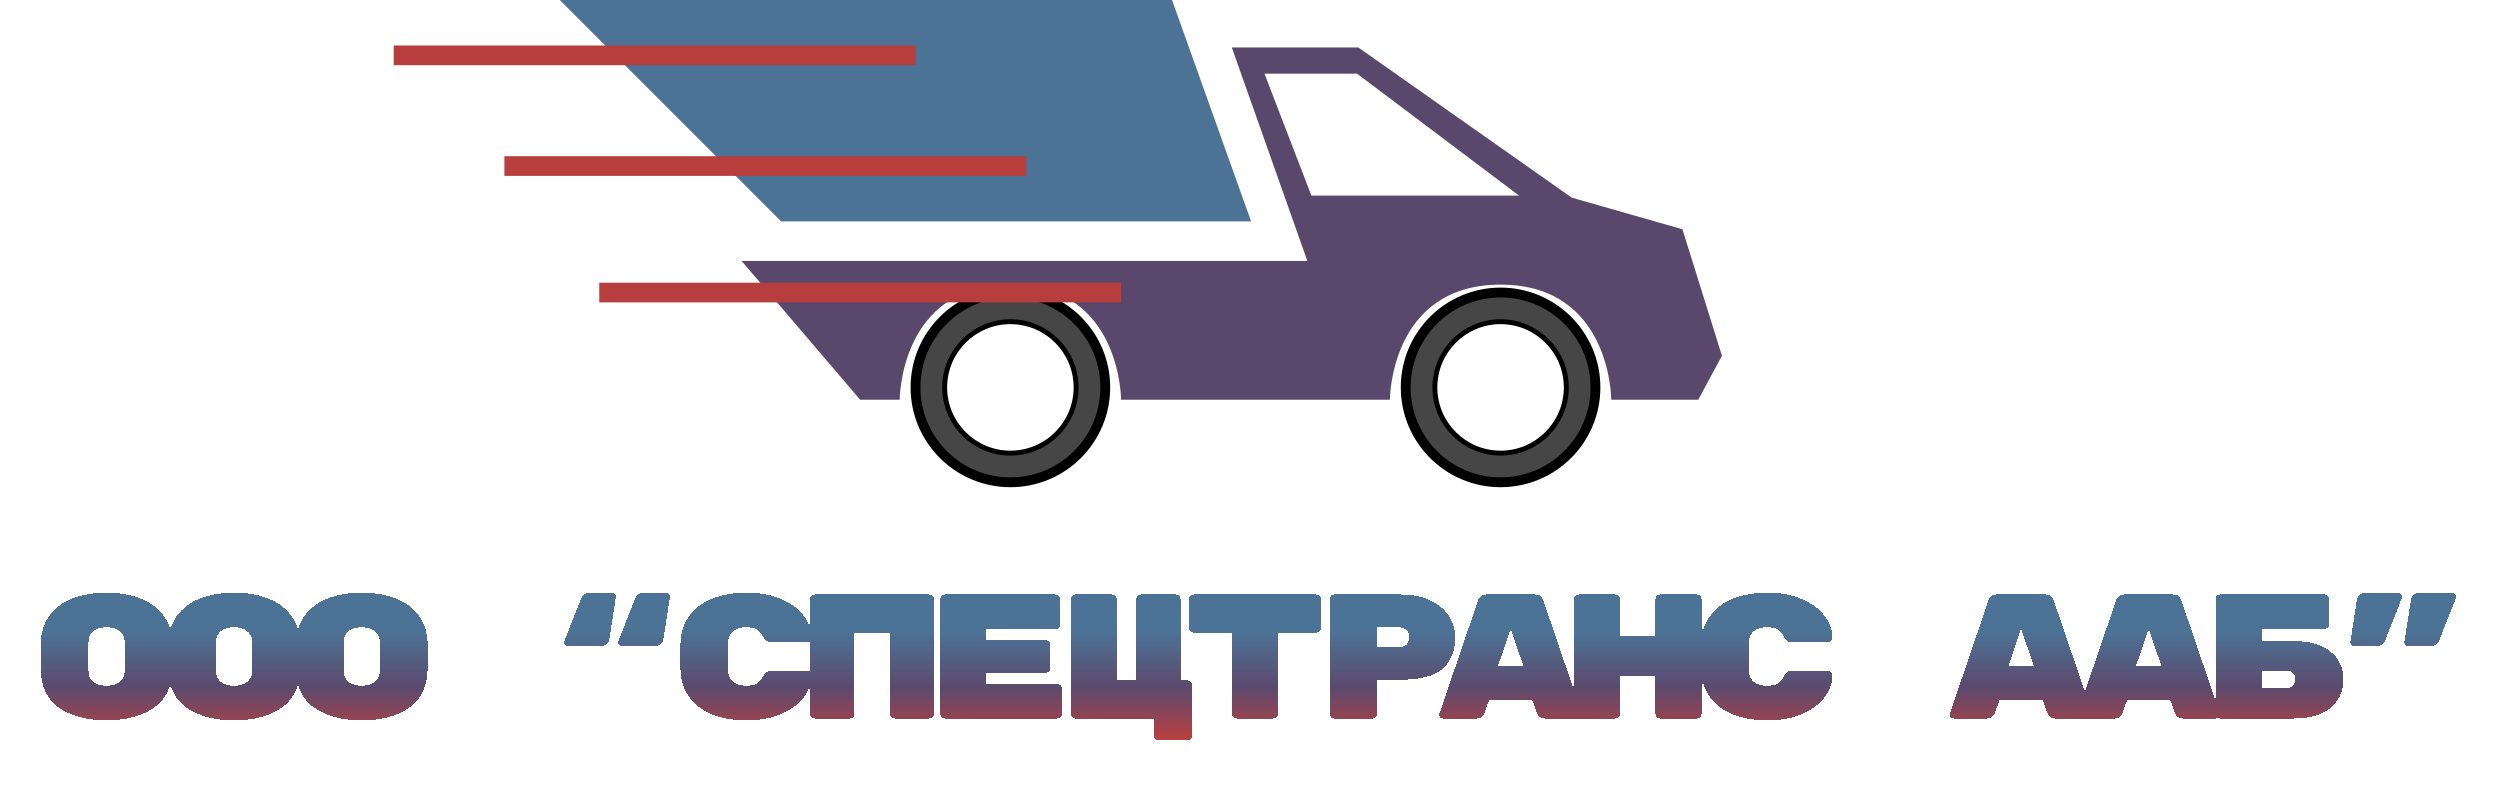 <svg width="254" height="80" viewBox="0 0 254 80" fill="none" xmlns="http://www.w3.org/2000/svg">
<g filter="url(#filter0_d_1_50)">
<path d="M17.521 63.798C17.521 65.634 16.91 66.99 15.685 67.866C14.473 68.742 12.854 69.18 10.825 69.18C8.798 69.18 7.172 68.742 5.948 67.866C4.736 66.99 4.13 65.622 4.13 63.762V61.638C4.13 60.414 4.418 59.4 4.994 58.596C5.582 57.78 6.38 57.18 7.388 56.796C8.396 56.412 9.542 56.22 10.825 56.22C12.11 56.22 13.249 56.412 14.245 56.796C15.254 57.18 16.052 57.774 16.64 58.578C17.227 59.382 17.521 60.39 17.521 61.602V63.798ZM8.99 64.14C8.99 64.632 9.152 65.01 9.476 65.274C9.812 65.538 10.261 65.67 10.825 65.67C11.389 65.67 11.834 65.538 12.158 65.274C12.493 64.998 12.662 64.614 12.662 64.122V61.278C12.662 60.786 12.493 60.408 12.158 60.144C11.834 59.868 11.389 59.73 10.825 59.73C10.261 59.73 9.812 59.862 9.476 60.126C9.152 60.39 8.99 60.768 8.99 61.26V64.14ZM30.486 63.798C30.486 65.634 29.874 66.99 28.65 67.866C27.438 68.742 25.818 69.18 23.79 69.18C21.762 69.18 20.136 68.742 18.912 67.866C17.7 66.99 17.094 65.622 17.094 63.762V61.638C17.094 60.414 17.382 59.4 17.958 58.596C18.546 57.78 19.344 57.18 20.352 56.796C21.36 56.412 22.506 56.22 23.79 56.22C25.074 56.22 26.214 56.412 27.21 56.796C28.218 57.18 29.016 57.774 29.604 58.578C30.192 59.382 30.486 60.39 30.486 61.602V63.798ZM21.954 64.14C21.954 64.632 22.116 65.01 22.44 65.274C22.776 65.538 23.226 65.67 23.79 65.67C24.354 65.67 24.798 65.538 25.122 65.274C25.458 64.998 25.626 64.614 25.626 64.122V61.278C25.626 60.786 25.458 60.408 25.122 60.144C24.798 59.868 24.354 59.73 23.79 59.73C23.226 59.73 22.776 59.862 22.44 60.126C22.116 60.39 21.954 60.768 21.954 61.26V64.14ZM43.45 63.798C43.45 65.634 42.838 66.99 41.614 67.866C40.402 68.742 38.782 69.18 36.754 69.18C34.726 69.18 33.1 68.742 31.876 67.866C30.664 66.99 30.058 65.622 30.058 63.762V61.638C30.058 60.414 30.346 59.4 30.922 58.596C31.51 57.78 32.308 57.18 33.316 56.796C34.324 56.412 35.47 56.22 36.754 56.22C38.038 56.22 39.178 56.412 40.174 56.796C41.182 57.18 41.98 57.774 42.568 58.578C43.156 59.382 43.45 60.39 43.45 61.602V63.798ZM34.918 64.14C34.918 64.632 35.08 65.01 35.404 65.274C35.74 65.538 36.19 65.67 36.754 65.67C37.318 65.67 37.762 65.538 38.086 65.274C38.422 64.998 38.59 64.614 38.59 64.122V61.278C38.59 60.786 38.422 60.408 38.086 60.144C37.762 59.868 37.318 59.73 36.754 59.73C36.19 59.73 35.74 59.862 35.404 60.126C35.08 60.39 34.918 60.768 34.918 61.26V64.14ZM61.908 60.954C61.884 61.134 61.788 61.296 61.62 61.44C61.464 61.584 61.272 61.656 61.044 61.656H57.714C57.606 61.656 57.51 61.62 57.426 61.548C57.354 61.464 57.318 61.368 57.318 61.26C57.318 61.212 57.324 61.17 57.336 61.134L59.046 56.796C59.106 56.652 59.202 56.52 59.334 56.4C59.478 56.28 59.658 56.22 59.874 56.22H62.178C62.286 56.22 62.376 56.262 62.448 56.346C62.532 56.418 62.574 56.508 62.574 56.616V56.652L61.908 60.954ZM67.398 60.954C67.374 61.134 67.278 61.296 67.11 61.44C66.954 61.584 66.762 61.656 66.534 61.656H63.204C63.096 61.656 63 61.62 62.916 61.548C62.844 61.464 62.808 61.368 62.808 61.26C62.808 61.212 62.814 61.17 62.826 61.134L64.536 56.796C64.596 56.652 64.692 56.52 64.824 56.4C64.968 56.28 65.148 56.22 65.364 56.22H67.668C67.776 56.22 67.866 56.262 67.938 56.346C68.022 56.418 68.064 56.508 68.064 56.616V56.652L67.398 60.954ZM73.991 64.14C73.991 64.632 74.153 65.01 74.477 65.274C74.813 65.538 75.263 65.67 75.827 65.67C76.331 65.67 76.703 65.586 76.943 65.418C77.183 65.25 77.387 64.998 77.555 64.662C77.711 64.35 77.921 64.194 78.185 64.194H82.073C82.181 64.194 82.271 64.236 82.343 64.32C82.427 64.392 82.469 64.482 82.469 64.59C82.469 65.322 82.223 66.042 81.731 66.75C81.239 67.446 80.489 68.028 79.481 68.496C78.485 68.952 77.267 69.18 75.827 69.18C74.543 69.18 73.397 68.988 72.389 68.604C71.393 68.208 70.601 67.608 70.013 66.804C69.425 65.988 69.131 64.974 69.131 63.762V61.638C69.131 60.426 69.425 59.418 70.013 58.614C70.601 57.798 71.393 57.198 72.389 56.814C73.397 56.418 74.543 56.22 75.827 56.22C77.267 56.22 78.485 56.454 79.481 56.922C80.489 57.378 81.239 57.96 81.731 58.668C82.223 59.364 82.469 60.078 82.469 60.81C82.469 60.918 82.427 61.014 82.343 61.098C82.271 61.17 82.181 61.206 82.073 61.206H78.185C77.921 61.206 77.711 61.05 77.555 60.738C77.387 60.402 77.183 60.15 76.943 59.982C76.703 59.814 76.331 59.73 75.827 59.73C75.263 59.73 74.813 59.862 74.477 60.126C74.153 60.39 73.991 60.768 73.991 61.26V64.14ZM94.425 56.4C94.557 56.4 94.671 56.448 94.767 56.544C94.863 56.64 94.911 56.754 94.911 56.886V68.514C94.911 68.646 94.863 68.76 94.767 68.856C94.671 68.952 94.557 69 94.425 69H90.897C90.765 69 90.651 68.952 90.555 68.856C90.459 68.76 90.411 68.646 90.411 68.514V60.288H86.811V68.514C86.811 68.646 86.763 68.76 86.667 68.856C86.571 68.952 86.457 69 86.325 69H82.797C82.665 69 82.551 68.958 82.455 68.874C82.359 68.778 82.311 68.658 82.311 68.514V56.886C82.311 56.754 82.359 56.64 82.455 56.544C82.551 56.448 82.665 56.4 82.797 56.4H94.425ZM107.407 65.49C107.539 65.49 107.653 65.538 107.749 65.634C107.845 65.73 107.893 65.844 107.893 65.976V68.514C107.893 68.646 107.845 68.76 107.749 68.856C107.653 68.952 107.539 69 107.407 69H96.031C95.899 69 95.785 68.952 95.689 68.856C95.593 68.76 95.545 68.646 95.545 68.514V56.886C95.545 56.754 95.593 56.64 95.689 56.544C95.785 56.448 95.899 56.4 96.031 56.4H107.227C107.359 56.4 107.473 56.448 107.569 56.544C107.665 56.64 107.713 56.754 107.713 56.886V59.424C107.713 59.556 107.665 59.67 107.569 59.766C107.473 59.862 107.359 59.91 107.227 59.91H100.225V61.044H106.237C106.369 61.044 106.483 61.092 106.579 61.188C106.675 61.284 106.723 61.398 106.723 61.53V63.87C106.723 64.002 106.675 64.116 106.579 64.212C106.483 64.308 106.369 64.356 106.237 64.356H100.225V65.49H107.407ZM115.439 56.886C115.439 56.754 115.487 56.64 115.583 56.544C115.679 56.448 115.793 56.4 115.925 56.4H119.453C119.585 56.4 119.699 56.448 119.795 56.544C119.891 56.64 119.939 56.754 119.939 56.886V65.13H120.623C120.755 65.13 120.869 65.178 120.965 65.274C121.061 65.37 121.109 65.484 121.109 65.616V70.746C121.109 70.878 121.061 70.992 120.965 71.088C120.869 71.184 120.755 71.232 120.623 71.232H117.725C117.593 71.232 117.479 71.184 117.383 71.088C117.287 70.992 117.239 70.878 117.239 70.746V69H109.265C109.133 69 109.019 68.952 108.923 68.856C108.827 68.76 108.779 68.646 108.779 68.514V56.886C108.779 56.742 108.827 56.628 108.923 56.544C109.019 56.448 109.133 56.4 109.265 56.4H112.973C113.105 56.4 113.219 56.448 113.315 56.544C113.411 56.64 113.459 56.754 113.459 56.886V65.13H115.439V56.886ZM133.714 56.4C133.846 56.4 133.96 56.448 134.056 56.544C134.152 56.64 134.2 56.754 134.2 56.886V59.784C134.2 59.916 134.152 60.03 134.056 60.126C133.96 60.222 133.846 60.27 133.714 60.27H129.844V68.514C129.844 68.646 129.796 68.76 129.7 68.856C129.604 68.952 129.49 69 129.358 69H125.65C125.518 69 125.404 68.952 125.308 68.856C125.212 68.76 125.164 68.646 125.164 68.514V60.27H121.294C121.162 60.27 121.048 60.222 120.952 60.126C120.856 60.03 120.808 59.916 120.808 59.784V56.886C120.808 56.754 120.856 56.64 120.952 56.544C121.048 56.448 121.162 56.4 121.294 56.4H133.714ZM142.304 56.4C143.432 56.4 144.416 56.592 145.256 56.976C146.096 57.36 146.738 57.882 147.182 58.542C147.626 59.202 147.848 59.94 147.848 60.756C147.848 62.1 147.428 63.156 146.588 63.924C145.748 64.68 144.32 65.058 142.304 65.058H139.928V68.514C139.928 68.646 139.88 68.76 139.784 68.856C139.688 68.952 139.574 69 139.442 69H135.572C135.44 69 135.326 68.952 135.23 68.856C135.134 68.76 135.086 68.646 135.086 68.514V56.886C135.086 56.754 135.134 56.64 135.23 56.544C135.326 56.448 135.44 56.4 135.572 56.4H142.304ZM142.232 61.728C142.52 61.728 142.748 61.644 142.916 61.476C143.084 61.296 143.168 61.062 143.168 60.774C143.168 60.474 143.084 60.228 142.916 60.036C142.748 59.844 142.52 59.748 142.232 59.748H139.946V61.728H142.232ZM150.84 68.388C150.684 68.796 150.414 69 150.03 69H146.628C146.52 69 146.424 68.964 146.34 68.892C146.268 68.808 146.232 68.712 146.232 68.604L146.25 68.496L150.174 56.994C150.222 56.838 150.312 56.7 150.444 56.58C150.576 56.46 150.756 56.4 150.984 56.4H155.988C156.216 56.4 156.396 56.46 156.528 56.58C156.66 56.7 156.75 56.838 156.798 56.994L160.722 68.496L160.74 68.604C160.74 68.712 160.698 68.808 160.614 68.892C160.542 68.964 160.452 69 160.344 69H156.942C156.558 69 156.288 68.796 156.132 68.388L155.682 67.128H151.29L150.84 68.388ZM153.486 59.874L152.208 63.618H154.764L153.486 59.874ZM172.39 56.4C172.522 56.4 172.636 56.448 172.732 56.544C172.828 56.64 172.876 56.754 172.876 56.886V68.514C172.876 68.646 172.828 68.76 172.732 68.856C172.636 68.952 172.522 69 172.39 69H168.682C168.55 69 168.436 68.952 168.34 68.856C168.244 68.76 168.196 68.646 168.196 68.514V64.68H164.596V68.514C164.596 68.646 164.548 68.76 164.452 68.856C164.356 68.952 164.242 69 164.11 69H160.402C160.27 69 160.156 68.958 160.06 68.874C159.964 68.778 159.916 68.658 159.916 68.514V56.886C159.916 56.754 159.964 56.64 160.06 56.544C160.156 56.448 160.27 56.4 160.402 56.4H164.11C164.242 56.4 164.356 56.448 164.452 56.544C164.548 56.64 164.596 56.754 164.596 56.886V60.576H168.196V56.886C168.196 56.754 168.244 56.64 168.34 56.544C168.436 56.448 168.55 56.4 168.682 56.4H172.39ZM177.704 64.14C177.704 64.632 177.866 65.01 178.19 65.274C178.526 65.538 178.976 65.67 179.54 65.67C180.044 65.67 180.416 65.586 180.656 65.418C180.896 65.25 181.1 64.998 181.268 64.662C181.424 64.35 181.634 64.194 181.898 64.194H185.786C185.894 64.194 185.984 64.236 186.056 64.32C186.14 64.392 186.182 64.482 186.182 64.59C186.182 65.322 185.936 66.042 185.444 66.75C184.952 67.446 184.202 68.028 183.194 68.496C182.198 68.952 180.98 69.18 179.54 69.18C178.256 69.18 177.11 68.988 176.102 68.604C175.106 68.208 174.314 67.608 173.726 66.804C173.138 65.988 172.844 64.974 172.844 63.762V61.638C172.844 60.426 173.138 59.418 173.726 58.614C174.314 57.798 175.106 57.198 176.102 56.814C177.11 56.418 178.256 56.22 179.54 56.22C180.98 56.22 182.198 56.454 183.194 56.922C184.202 57.378 184.952 57.96 185.444 58.668C185.936 59.364 186.182 60.078 186.182 60.81C186.182 60.918 186.14 61.014 186.056 61.098C185.984 61.17 185.894 61.206 185.786 61.206H181.898C181.634 61.206 181.424 61.05 181.268 60.738C181.1 60.402 180.896 60.15 180.656 59.982C180.416 59.814 180.044 59.73 179.54 59.73C178.976 59.73 178.526 59.862 178.19 60.126C177.866 60.39 177.704 60.768 177.704 61.26V64.14ZM202.697 68.388C202.541 68.796 202.271 69 201.887 69H198.485C198.377 69 198.281 68.964 198.197 68.892C198.125 68.808 198.089 68.712 198.089 68.604L198.107 68.496L202.031 56.994C202.079 56.838 202.169 56.7 202.301 56.58C202.433 56.46 202.613 56.4 202.841 56.4H207.845C208.073 56.4 208.253 56.46 208.385 56.58C208.517 56.7 208.607 56.838 208.655 56.994L212.579 68.496L212.597 68.604C212.597 68.712 212.555 68.808 212.471 68.892C212.399 68.964 212.309 69 212.201 69H208.799C208.415 69 208.145 68.796 207.989 68.388L207.539 67.128H203.147L202.697 68.388ZM205.343 59.874L204.065 63.618H206.621L205.343 59.874ZM215.661 68.388C215.505 68.796 215.235 69 214.851 69H211.449C211.341 69 211.245 68.964 211.161 68.892C211.089 68.808 211.053 68.712 211.053 68.604L211.071 68.496L214.995 56.994C215.043 56.838 215.133 56.7 215.265 56.58C215.397 56.46 215.577 56.4 215.805 56.4H220.809C221.037 56.4 221.217 56.46 221.349 56.58C221.481 56.7 221.571 56.838 221.619 56.994L225.543 68.496L225.561 68.604C225.561 68.712 225.519 68.808 225.435 68.892C225.363 68.964 225.273 69 225.165 69H221.763C221.379 69 221.109 68.796 220.953 68.388L220.503 67.128H216.111L215.661 68.388ZM218.307 59.874L217.029 63.618H219.585L218.307 59.874ZM233.017 61.134C234.625 61.134 235.867 61.482 236.743 62.178C237.631 62.862 238.075 63.816 238.075 65.04C238.075 66.264 237.631 67.23 236.743 67.938C235.855 68.646 234.607 69 232.999 69H225.583C225.451 69 225.337 68.952 225.241 68.856C225.145 68.76 225.097 68.646 225.097 68.514V56.886C225.097 56.754 225.145 56.64 225.241 56.544C225.337 56.448 225.451 56.4 225.583 56.4H236.167C236.299 56.4 236.413 56.448 236.509 56.544C236.605 56.64 236.653 56.754 236.653 56.886V59.406C236.653 59.538 236.605 59.652 236.509 59.748C236.413 59.844 236.299 59.892 236.167 59.892H229.777V61.134H233.017ZM232.387 65.904C232.663 65.904 232.867 65.808 232.999 65.616C233.143 65.424 233.215 65.214 233.215 64.986C233.215 64.758 233.137 64.56 232.981 64.392C232.837 64.224 232.639 64.14 232.387 64.14H229.777V65.904H232.387ZM239.465 56.922C239.489 56.742 239.579 56.58 239.735 56.436C239.903 56.292 240.101 56.22 240.329 56.22H243.659C243.767 56.22 243.857 56.262 243.929 56.346C244.013 56.418 244.055 56.508 244.055 56.616C244.055 56.664 244.049 56.706 244.037 56.742L242.327 61.08C242.267 61.224 242.165 61.356 242.021 61.476C241.889 61.596 241.715 61.656 241.499 61.656H239.195C239.087 61.656 238.991 61.62 238.907 61.548C238.835 61.464 238.799 61.368 238.799 61.26V61.224L239.465 56.922ZM244.955 56.922C244.979 56.742 245.069 56.58 245.225 56.436C245.393 56.292 245.591 56.22 245.819 56.22H249.149C249.257 56.22 249.347 56.262 249.419 56.346C249.503 56.418 249.545 56.508 249.545 56.616C249.545 56.664 249.539 56.706 249.527 56.742L247.817 61.08C247.757 61.224 247.655 61.356 247.511 61.476C247.379 61.596 247.205 61.656 246.989 61.656H244.685C244.577 61.656 244.481 61.62 244.397 61.548C244.325 61.464 244.289 61.368 244.289 61.26V61.224L244.955 56.922Z" fill="url(#paint0_linear_1_50)" shape-rendering="crispEdges"/>
</g>
<path d="M119.078 0L127.111 22.492H79.361L56.869 0H119.078Z" fill="url(#paint1_linear_1_50)"/>
<path d="M138 4.82L159.689 20.082L170.934 23.295L174.951 36.148L172.541 40.612H163.705C163.705 40.612 163.705 28.918 152.459 28.918C141.213 28.918 141.213 40.612 141.213 40.612H113.902C113.902 40.612 113.902 28.918 102.656 28.918C91.41 28.918 91.41 40.612 91.41 40.612H87.394L75.344 26.508H132.826L125.148 4.82H138Z" fill="url(#paint2_linear_1_50)"/>
<path d="M102.656 32.934C99.107 32.934 96.23 35.812 96.23 39.361C96.23 42.91 99.107 45.787 102.656 45.787C106.205 45.787 109.082 42.91 109.082 39.361C109.082 35.812 106.205 32.934 102.656 32.934Z" fill="#464646"/>
<path d="M102.656 29.721C97.332 29.721 93.016 34.037 93.016 39.361C93.016 44.684 97.332 49 102.656 49C107.979 49 112.295 44.684 112.295 39.361C112.295 34.037 107.979 29.721 102.656 29.721Z" fill="#464646"/>
<path d="M102.656 32.934C99.107 32.934 96.23 35.812 96.23 39.361C96.23 42.91 99.107 45.787 102.656 45.787C106.205 45.787 109.082 42.91 109.082 39.361C109.082 35.812 106.205 32.934 102.656 32.934Z" stroke="black"/>
<path d="M102.656 29.721C97.332 29.721 93.016 34.037 93.016 39.361C93.016 44.684 97.332 49 102.656 49C107.979 49 112.295 44.684 112.295 39.361C112.295 34.037 107.979 29.721 102.656 29.721Z" stroke="black"/>
<path d="M102.656 32.934C99.107 32.934 96.23 35.812 96.23 39.361C96.23 42.91 99.107 45.787 102.656 45.787C106.205 45.787 109.082 42.91 109.082 39.361C109.082 35.812 106.205 32.934 102.656 32.934Z" fill="white"/>
<path d="M152.459 32.934C148.91 32.934 146.033 35.812 146.033 39.361C146.033 42.91 148.91 45.787 152.459 45.787C156.008 45.787 158.885 42.91 158.885 39.361C158.885 35.812 156.008 32.934 152.459 32.934Z" fill="#464646"/>
<path d="M152.459 29.721C147.135 29.721 142.82 34.037 142.82 39.361C142.82 44.684 147.135 49 152.459 49C157.783 49 162.098 44.684 162.098 39.361C162.098 34.037 157.783 29.721 152.459 29.721Z" fill="#464646"/>
<path d="M152.459 32.934C148.91 32.934 146.033 35.812 146.033 39.361C146.033 42.91 148.91 45.787 152.459 45.787C156.008 45.787 158.885 42.91 158.885 39.361C158.885 35.812 156.008 32.934 152.459 32.934Z" stroke="black"/>
<path d="M152.459 29.721C147.135 29.721 142.82 34.037 142.82 39.361C142.82 44.684 147.135 49 152.459 49C157.783 49 162.098 44.684 162.098 39.361C162.098 34.037 157.783 29.721 152.459 29.721Z" stroke="black"/>
<path d="M152.459 32.934C148.91 32.934 146.033 35.812 146.033 39.361C146.033 42.91 148.91 45.787 152.459 45.787C156.008 45.787 158.885 42.91 158.885 39.361C158.885 35.812 156.008 32.934 152.459 32.934Z" fill="white"/>
<path d="M137.877 7.486H128.472L133.236 19.87H154.333L137.877 7.486Z" fill="white"/>
<path d="M40 5.623H93.016" stroke="#B83D3D" stroke-width="2"/>
<path d="M51.246 16.869H104.262" stroke="#B83D3D" stroke-width="2"/>
<path d="M60.885 29.721H113.902" stroke="#B83D3D" stroke-width="2"/>
<defs>
<filter id="filter0_d_1_50" x="0.13" y="56.22" width="253.416" height="23.012" filterUnits="userSpaceOnUse" color-interpolation-filters="sRGB">
<feFlood flood-opacity="0" result="BackgroundImageFix"/>
<feColorMatrix in="SourceAlpha" type="matrix" values="0 0 0 0 0 0 0 0 0 0 0 0 0 0 0 0 0 0 127 0" result="hardAlpha"/>
<feOffset dy="4"/>
<feGaussianBlur stdDeviation="2"/>
<feComposite in2="hardAlpha" operator="out"/>
<feColorMatrix type="matrix" values="0 0 0 0 0 0 0 0 0 0 0 0 0 0 0 0 0 0 0.25 0"/>
<feBlend mode="normal" in2="BackgroundImageFix" result="effect1_dropShadow_1_50"/>
<feBlend mode="normal" in="SourceGraphic" in2="effect1_dropShadow_1_50" result="shape"/>
</filter>
<linearGradient id="paint0_linear_1_50" x1="127.5" y1="52" x2="127.5" y2="74" gradientUnits="userSpaceOnUse">
<stop offset="0.375" stop-color="#4C7295"/>
<stop offset="0.63" stop-color="#5A486C" stop-opacity="0.99"/>
<stop offset="0.87" stop-color="#B83D3D" stop-opacity="0.99"/>
</linearGradient>
<linearGradient id="paint1_linear_1_50" x1="91.008" y1="0" x2="91.008" y2="22.492" gradientUnits="userSpaceOnUse">
<stop offset="1" stop-color="#4C7295"/>
</linearGradient>
<linearGradient id="paint2_linear_1_50" x1="125.148" y1="4.82" x2="125.148" y2="40.612" gradientUnits="userSpaceOnUse">
<stop offset="1" stop-color="#5A486C"/>
</linearGradient>
</defs>
</svg>
